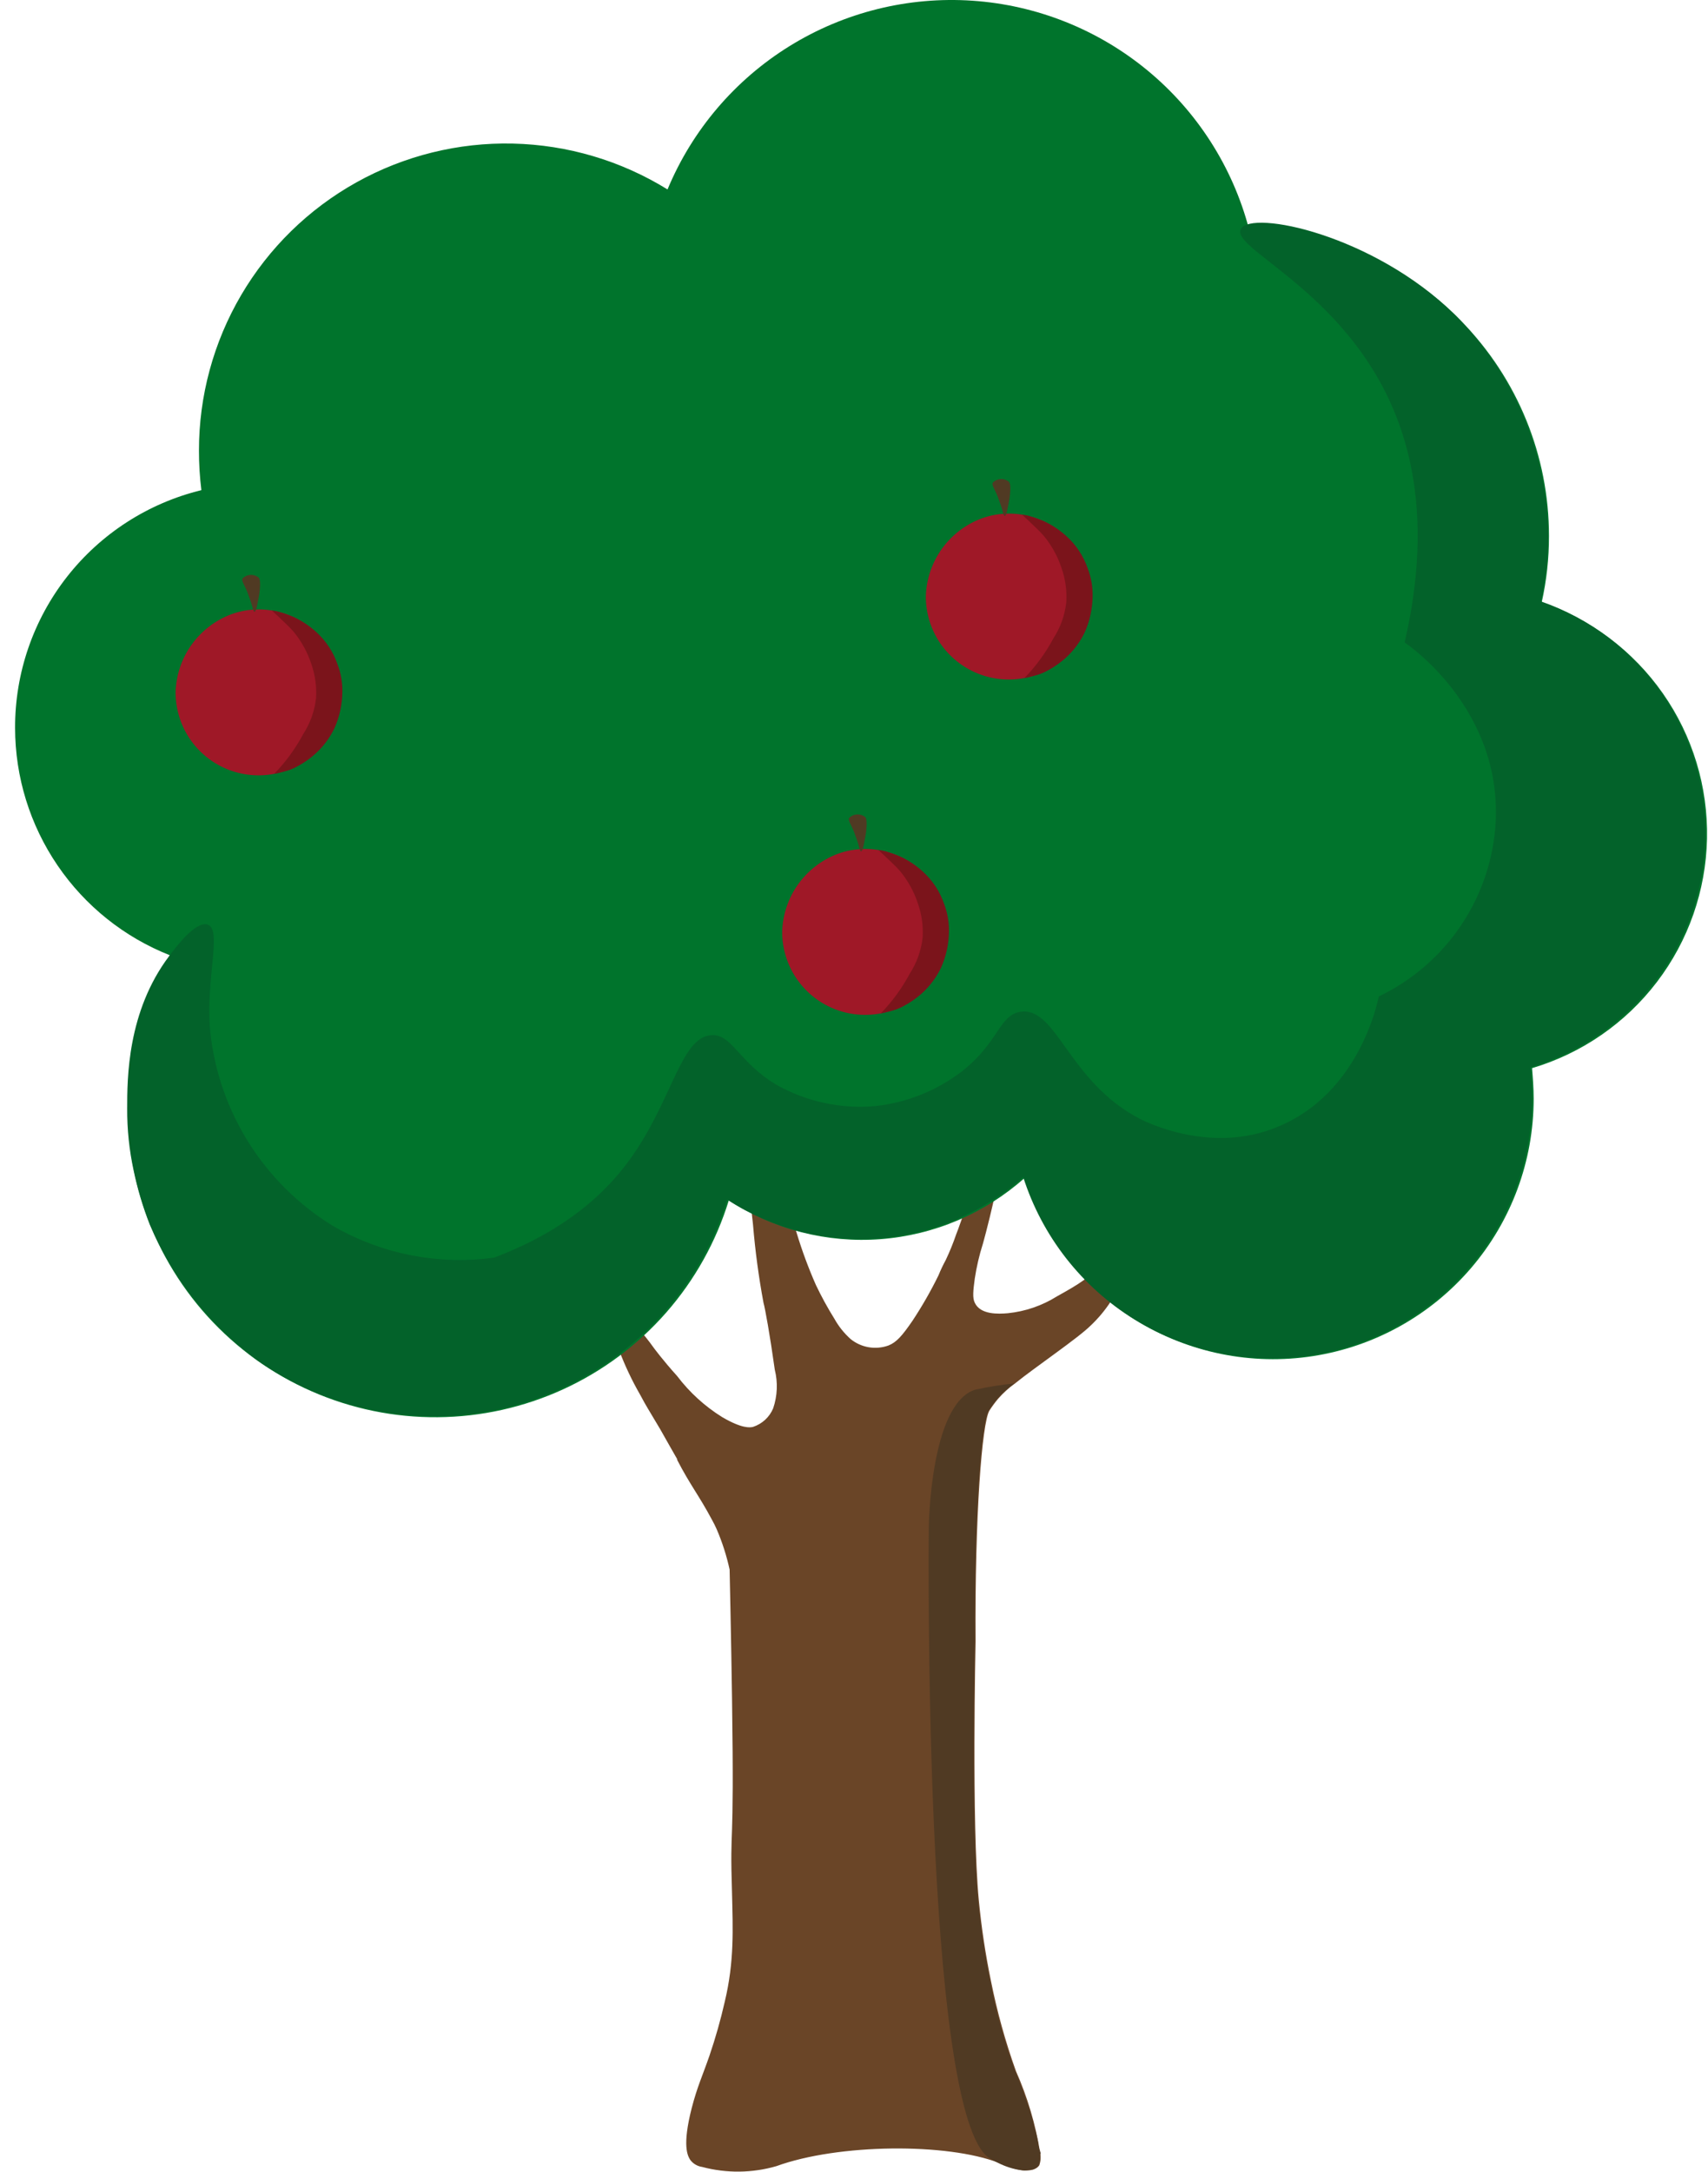 <svg width="107" height="136" viewBox="0 0 107 136" fill="none" xmlns="http://www.w3.org/2000/svg">
<path d="M65.159 134.793C64.875 133.036 64.366 131.322 63.643 129.694C62.983 127.851 62.459 125.961 62.077 124.04C61.734 122.372 61.481 120.687 61.319 118.992C60.864 114.246 61.117 102.837 61.117 102.786C61.066 94.86 61.521 89.156 61.976 88.348C62.144 88.084 62.33 87.831 62.532 87.591C62.847 87.231 63.203 86.91 63.593 86.631C64.906 85.571 67.533 83.804 68.342 82.996C69.261 82.124 69.969 81.053 70.413 79.867C71.322 77.544 71.07 74.97 70.817 74.919C70.565 74.869 70.565 77.14 69.049 79.059C68.342 79.968 67.584 80.422 66.22 81.179C65.288 81.765 64.233 82.127 63.138 82.239C62.532 82.29 61.42 82.34 61.066 81.583C60.915 81.28 60.965 80.826 61.066 80.069C61.178 79.333 61.346 78.607 61.572 77.898C61.572 77.898 61.875 76.838 62.279 75.07C62.592 73.628 62.745 72.155 62.734 70.678C62.784 68.154 62.582 65.478 62.33 65.478C62.178 65.478 62.127 66.589 61.673 69.719C61.218 73.051 61.066 73.859 60.763 74.818C60.46 75.777 59.955 77.191 59.904 77.292C59.716 77.842 59.497 78.382 59.248 78.907C59.078 79.218 58.926 79.538 58.793 79.867C58.315 80.842 57.775 81.787 57.176 82.694C56.519 83.653 56.166 84.057 55.66 84.259C55.264 84.402 54.836 84.439 54.42 84.369C54.004 84.298 53.613 84.121 53.286 83.855C52.882 83.493 52.54 83.066 52.276 82.593C51.849 81.908 51.461 81.2 51.114 80.472C50.643 79.404 50.238 78.308 49.901 77.191C49.685 76.513 49.517 75.822 49.396 75.121C49.345 74.717 49.244 74.263 49.093 72.546C48.891 70.275 48.941 69.871 48.739 69.77C48.335 69.618 47.526 70.83 47.122 72.193C46.92 72.9 46.819 73.707 47.173 76.686C47.309 78.328 47.528 79.963 47.83 81.583C47.931 81.936 48.234 83.602 48.537 85.773C48.737 86.574 48.702 87.415 48.436 88.196C48.321 88.469 48.149 88.715 47.931 88.915C47.713 89.115 47.455 89.266 47.173 89.358C46.971 89.408 46.465 89.459 45.253 88.752C44.16 88.074 43.201 87.201 42.424 86.177C41.514 85.167 40.959 84.41 40.959 84.41C40.647 83.97 40.309 83.549 39.948 83.148C39.544 82.744 38.685 81.835 38.382 82.088C38.028 82.391 38.635 84.006 38.786 84.562C39.149 85.521 39.588 86.449 40.1 87.338C40.504 88.096 40.554 88.146 41.363 89.509C41.868 90.418 42.171 90.923 42.424 91.377V91.427C43.232 92.992 43.788 93.649 44.596 95.163C44.707 95.36 44.808 95.562 44.899 95.769C45.249 96.583 45.52 97.428 45.708 98.293C45.708 98.293 45.809 102.837 45.859 106.371C46.011 116.72 45.708 113.741 45.859 118.588C45.91 120.759 46.011 122.829 45.404 125.353C45.144 126.496 44.824 127.625 44.445 128.735C43.99 130.048 43.687 130.654 43.333 132.017C42.727 134.39 43.081 134.995 43.232 135.248C43.321 135.371 43.434 135.474 43.565 135.552C43.695 135.63 43.839 135.681 43.99 135.702C45.515 136.109 47.122 136.091 48.638 135.652C52.528 134.238 59.349 134.188 62.582 135.45C63.037 135.652 64.603 136.308 65.108 135.601C65.197 135.341 65.214 135.062 65.159 134.793Z" fill="#6A4527"/>
<path d="M0.945 45.588C0.935 42.157 2.081 38.822 4.198 36.12C6.315 33.419 9.28 31.508 12.616 30.695C12.513 29.874 12.463 29.048 12.464 28.221C12.461 24.796 13.374 21.433 15.108 18.479C16.843 15.525 19.335 13.088 22.329 11.42C25.322 9.752 28.707 8.913 32.134 8.992C35.56 9.07 38.904 10.062 41.818 11.864C43.365 8.146 46.04 5.005 49.466 2.885C52.893 0.765 56.898 -0.229 60.919 0.044C64.94 0.317 68.774 1.843 71.882 4.407C74.99 6.971 77.215 10.444 78.244 14.338C83.27 14.457 88.05 16.535 91.562 20.13C95.074 23.724 97.04 28.549 97.038 33.572C97.04 34.965 96.887 36.353 96.584 37.712C99.657 38.766 102.317 40.769 104.178 43.431C106.039 46.093 107.005 49.277 106.938 52.523C106.87 55.77 105.772 58.911 103.802 61.493C101.832 64.076 99.092 65.966 95.978 66.892C96.028 67.498 96.079 68.154 96.079 68.811C96.077 72.702 94.683 76.465 92.149 79.419C89.615 82.374 86.107 84.326 82.259 84.924C78.41 85.521 74.475 84.724 71.164 82.676C67.852 80.629 65.382 77.466 64.199 73.758C61.692 75.995 58.519 77.345 55.168 77.6C51.817 77.856 48.475 77.002 45.657 75.171C44.86 77.764 43.523 80.158 41.735 82.198C39.946 84.237 37.745 85.875 35.278 87.005C32.811 88.134 30.133 88.73 27.419 88.752C24.705 88.774 22.017 88.222 19.532 87.132C17.047 86.043 14.82 84.441 12.998 82.431C11.177 80.421 9.801 78.048 8.962 75.469C8.123 72.89 7.839 70.163 8.129 67.467C8.419 64.77 9.277 62.166 10.646 59.824C7.787 58.696 5.335 56.735 3.605 54.196C1.875 51.658 0.949 48.659 0.945 45.588Z" fill="#00742C"/>
<path d="M10.595 59.875C11.05 59.269 12.262 57.653 13.02 57.906C13.929 58.259 12.868 61.238 13.172 64.62C13.436 67.087 14.261 69.461 15.583 71.56C16.905 73.66 18.69 75.43 20.8 76.737C23.863 78.529 27.439 79.24 30.955 78.756C33.633 77.746 36.866 76.03 39.241 72.9C42.121 69.113 42.575 64.923 44.596 64.822C45.859 64.772 46.264 66.488 48.588 67.902C50.486 68.988 52.673 69.464 54.852 69.265C56.819 69.05 58.69 68.299 60.258 67.094C62.582 65.277 62.582 63.56 63.946 63.358C66.22 63.055 66.927 67.75 71.424 70.073C71.828 70.275 75.87 72.294 80.012 70.577C85.115 68.508 86.277 62.853 86.378 62.399C88.479 61.396 90.27 59.843 91.559 57.905C92.849 55.968 93.59 53.718 93.704 51.393C94.007 44.376 88.298 40.438 87.995 40.236C89.056 35.642 89.46 29.938 86.833 24.637C83.498 17.922 77.082 15.499 77.739 14.338C78.396 13.126 86.025 14.691 91.127 19.689C94.82 23.354 96.925 28.322 96.988 33.522C96.977 34.914 96.824 36.301 96.533 37.662C99.599 38.727 102.248 40.736 104.099 43.401C105.951 46.065 106.908 49.248 106.835 52.491C106.762 55.733 105.662 58.87 103.693 61.448C101.724 64.027 98.987 65.915 95.876 66.842C95.927 67.447 95.977 68.104 95.977 68.76C95.976 72.651 94.582 76.414 92.048 79.369C89.514 82.324 86.006 84.276 82.157 84.873C78.309 85.471 74.374 84.673 71.062 82.626C67.751 80.578 65.281 77.415 64.098 73.707C61.591 75.944 58.417 77.294 55.066 77.55C51.715 77.805 48.374 76.952 45.556 75.121C44.667 78.017 43.104 80.662 40.996 82.84C38.888 85.017 36.294 86.666 33.427 87.65C30.56 88.635 27.5 88.928 24.498 88.505C21.495 88.082 18.636 86.956 16.152 85.218C13.167 83.036 10.828 80.088 9.382 76.686C8.952 75.589 8.614 74.457 8.372 73.304C8.096 72.026 7.96 70.723 7.968 69.416C7.968 67.548 7.968 63.358 10.595 59.875Z" fill="#03622A"/>
<path d="M65.159 134.743C65.159 134.692 65.159 134.692 65.108 134.591C65.106 134.521 65.089 134.452 65.058 134.389C65.028 134.117 64.977 133.847 64.906 133.582C64.823 133.334 64.756 133.081 64.704 132.824C64.583 132.344 64.431 131.872 64.249 131.411C63.946 130.502 63.643 129.795 63.593 129.694C62.912 127.857 62.388 125.966 62.026 124.04C61.684 122.372 61.431 120.687 61.269 118.992C60.814 114.246 61.067 102.837 61.067 102.786C61.016 94.86 61.471 89.156 61.925 88.348C62.094 88.083 62.279 87.83 62.481 87.591C62.797 87.231 63.153 86.91 63.542 86.631H63.593C62.743 86.713 61.899 86.848 61.067 87.035C58.288 87.944 58.187 95.517 58.187 95.618C58.187 95.618 57.783 132.421 61.976 135.147C62.229 135.298 62.532 135.45 62.532 135.45C62.976 135.675 63.454 135.829 63.946 135.904C64.096 135.934 64.251 135.934 64.401 135.904C64.504 135.902 64.606 135.885 64.704 135.853C64.743 135.848 64.778 135.83 64.805 135.803C64.833 135.776 64.868 135.758 64.906 135.753C64.957 135.702 65.007 135.702 65.058 135.601C65.061 135.562 65.079 135.526 65.108 135.5C65.153 135.353 65.17 135.199 65.159 135.046V134.894C65.209 134.894 65.209 134.844 65.159 134.743Z" fill="#503A23"/>
<path d="M49 58.359C49 59.387 49.305 60.392 49.876 61.246C50.448 62.1 51.26 62.766 52.21 63.16C53.16 63.553 54.205 63.656 55.214 63.455C56.223 63.255 57.149 62.76 57.876 62.033C58.604 61.307 59.099 60.381 59.3 59.373C59.5 58.365 59.397 57.32 59.004 56.371C58.61 55.422 57.944 54.61 57.089 54.039C56.233 53.468 55.228 53.163 54.2 53.163C53.62 53.164 53.045 53.265 52.5 53.463C51.494 53.838 50.624 54.504 50 55.376C49.377 56.249 49.028 57.288 49 58.359Z" fill="#9F1827"/>
<path d="M55.174 63.464C55.286 63.442 55.376 63.421 55.441 63.406C55.512 63.389 55.527 63.384 55.668 63.349L55.866 63.299C55.927 63.283 56.011 63.26 56.108 63.227C56.108 63.227 56.251 63.176 56.399 63.11C56.889 62.874 57.343 62.572 57.749 62.211C58.248 61.76 58.656 61.217 58.949 60.612C59.273 59.889 59.444 59.107 59.449 58.314C59.457 57.734 59.355 57.158 59.149 56.616C58.882 55.829 58.417 55.125 57.799 54.569C57.368 54.179 56.879 53.859 56.349 53.62C56.071 53.506 55.788 53.406 55.499 53.321C55.428 53.301 55.348 53.282 55.267 53.266C55.186 53.25 55.101 53.238 55.026 53.229C55.127 53.323 55.281 53.462 55.462 53.633C55.771 53.926 56.203 54.331 56.399 54.569C56.886 55.162 57.259 55.84 57.499 56.568C57.743 57.257 57.845 57.987 57.799 58.716C57.71 59.517 57.437 60.287 56.999 60.964C56.512 61.879 55.897 62.721 55.174 63.464Z" fill="#7B141B"/>
<path d="M54.2 51.165C54.056 51.05 53.874 50.992 53.69 51.001C53.506 51.01 53.331 51.087 53.2 51.216C53.099 51.415 53.351 51.615 53.599 52.365C53.849 53.014 53.849 53.314 53.95 53.314C54.05 53.314 54.152 52.714 54.25 52.165C54.35 51.365 54.25 51.215 54.2 51.165Z" fill="#503A23"/>
<path d="M11 43.359C11 44.387 11.305 45.392 11.876 46.246C12.448 47.1 13.26 47.766 14.21 48.16C15.16 48.553 16.205 48.656 17.214 48.455C18.223 48.255 19.149 47.76 19.876 47.033C20.604 46.307 21.099 45.381 21.299 44.373C21.5 43.365 21.397 42.32 21.004 41.371C20.61 40.422 19.944 39.61 19.088 39.039C18.233 38.468 17.228 38.163 16.2 38.163C15.62 38.164 15.045 38.265 14.5 38.463C13.494 38.838 12.624 39.504 12 40.376C11.377 41.249 11.028 42.288 11 43.359Z" fill="#9F1827"/>
<path d="M17.174 48.464C17.286 48.442 17.376 48.421 17.441 48.406C17.512 48.389 17.527 48.384 17.668 48.349L17.866 48.299C17.927 48.283 18.011 48.26 18.108 48.227C18.108 48.227 18.251 48.176 18.399 48.11C18.889 47.874 19.343 47.572 19.749 47.211C20.248 46.76 20.656 46.217 20.949 45.612C21.273 44.889 21.444 44.107 21.449 43.314C21.457 42.734 21.355 42.158 21.149 41.616C20.882 40.829 20.417 40.125 19.799 39.569C19.369 39.179 18.879 38.859 18.349 38.62C18.071 38.506 17.788 38.406 17.5 38.321C17.428 38.301 17.348 38.282 17.267 38.266C17.186 38.25 17.101 38.238 17.026 38.229C17.127 38.323 17.281 38.462 17.462 38.633C17.771 38.926 18.203 39.331 18.399 39.569C18.886 40.162 19.259 40.84 19.499 41.568C19.743 42.257 19.845 42.987 19.799 43.716C19.71 44.517 19.437 45.287 19 45.964C18.512 46.879 17.897 47.721 17.174 48.464Z" fill="#7B141B"/>
<path d="M16.2 36.165C16.056 36.05 15.874 35.992 15.69 36.001C15.506 36.01 15.332 36.087 15.2 36.216C15.099 36.415 15.351 36.615 15.6 37.365C15.85 38.014 15.85 38.314 15.95 38.314C16.05 38.314 16.152 37.714 16.25 37.165C16.35 36.365 16.25 36.215 16.2 36.165Z" fill="#503A23"/>
<path d="M58 37.359C58 38.387 58.305 39.392 58.876 40.246C59.448 41.1 60.26 41.766 61.21 42.16C62.16 42.553 63.205 42.656 64.214 42.455C65.223 42.255 66.149 41.76 66.876 41.033C67.604 40.307 68.099 39.381 68.299 38.373C68.5 37.365 68.397 36.32 68.004 35.371C67.61 34.422 66.944 33.61 66.088 33.039C65.233 32.468 64.228 32.163 63.2 32.163C62.62 32.164 62.045 32.265 61.5 32.463C60.494 32.838 59.624 33.504 59 34.376C58.377 35.249 58.028 36.288 58 37.359Z" fill="#9F1827"/>
<path d="M64.174 42.464C64.286 42.442 64.376 42.421 64.441 42.406C64.512 42.389 64.527 42.384 64.668 42.349L64.866 42.299C64.927 42.283 65.011 42.26 65.108 42.227C65.108 42.227 65.251 42.176 65.399 42.11C65.889 41.874 66.343 41.572 66.749 41.211C67.248 40.76 67.656 40.217 67.949 39.612C68.273 38.889 68.444 38.107 68.449 37.314C68.457 36.734 68.355 36.158 68.149 35.616C67.882 34.829 67.417 34.125 66.799 33.569C66.368 33.179 65.879 32.859 65.349 32.62C65.071 32.506 64.787 32.406 64.499 32.321C64.428 32.301 64.348 32.282 64.267 32.266C64.186 32.25 64.101 32.238 64.026 32.229C64.127 32.323 64.281 32.462 64.462 32.633C64.771 32.926 65.203 33.331 65.399 33.569C65.886 34.162 66.259 34.84 66.499 35.568C66.743 36.257 66.845 36.987 66.799 37.716C66.71 38.517 66.437 39.287 65.999 39.964C65.512 40.879 64.897 41.721 64.174 42.464Z" fill="#7B141B"/>
<path d="M63.2 30.165C63.056 30.05 62.874 29.992 62.69 30.001C62.506 30.01 62.331 30.087 62.2 30.216C62.099 30.415 62.351 30.615 62.599 31.365C62.849 32.014 62.849 32.314 62.95 32.314C63.05 32.314 63.152 31.714 63.25 31.165C63.35 30.365 63.25 30.215 63.2 30.165Z" fill="#503A23"/>
</svg>

